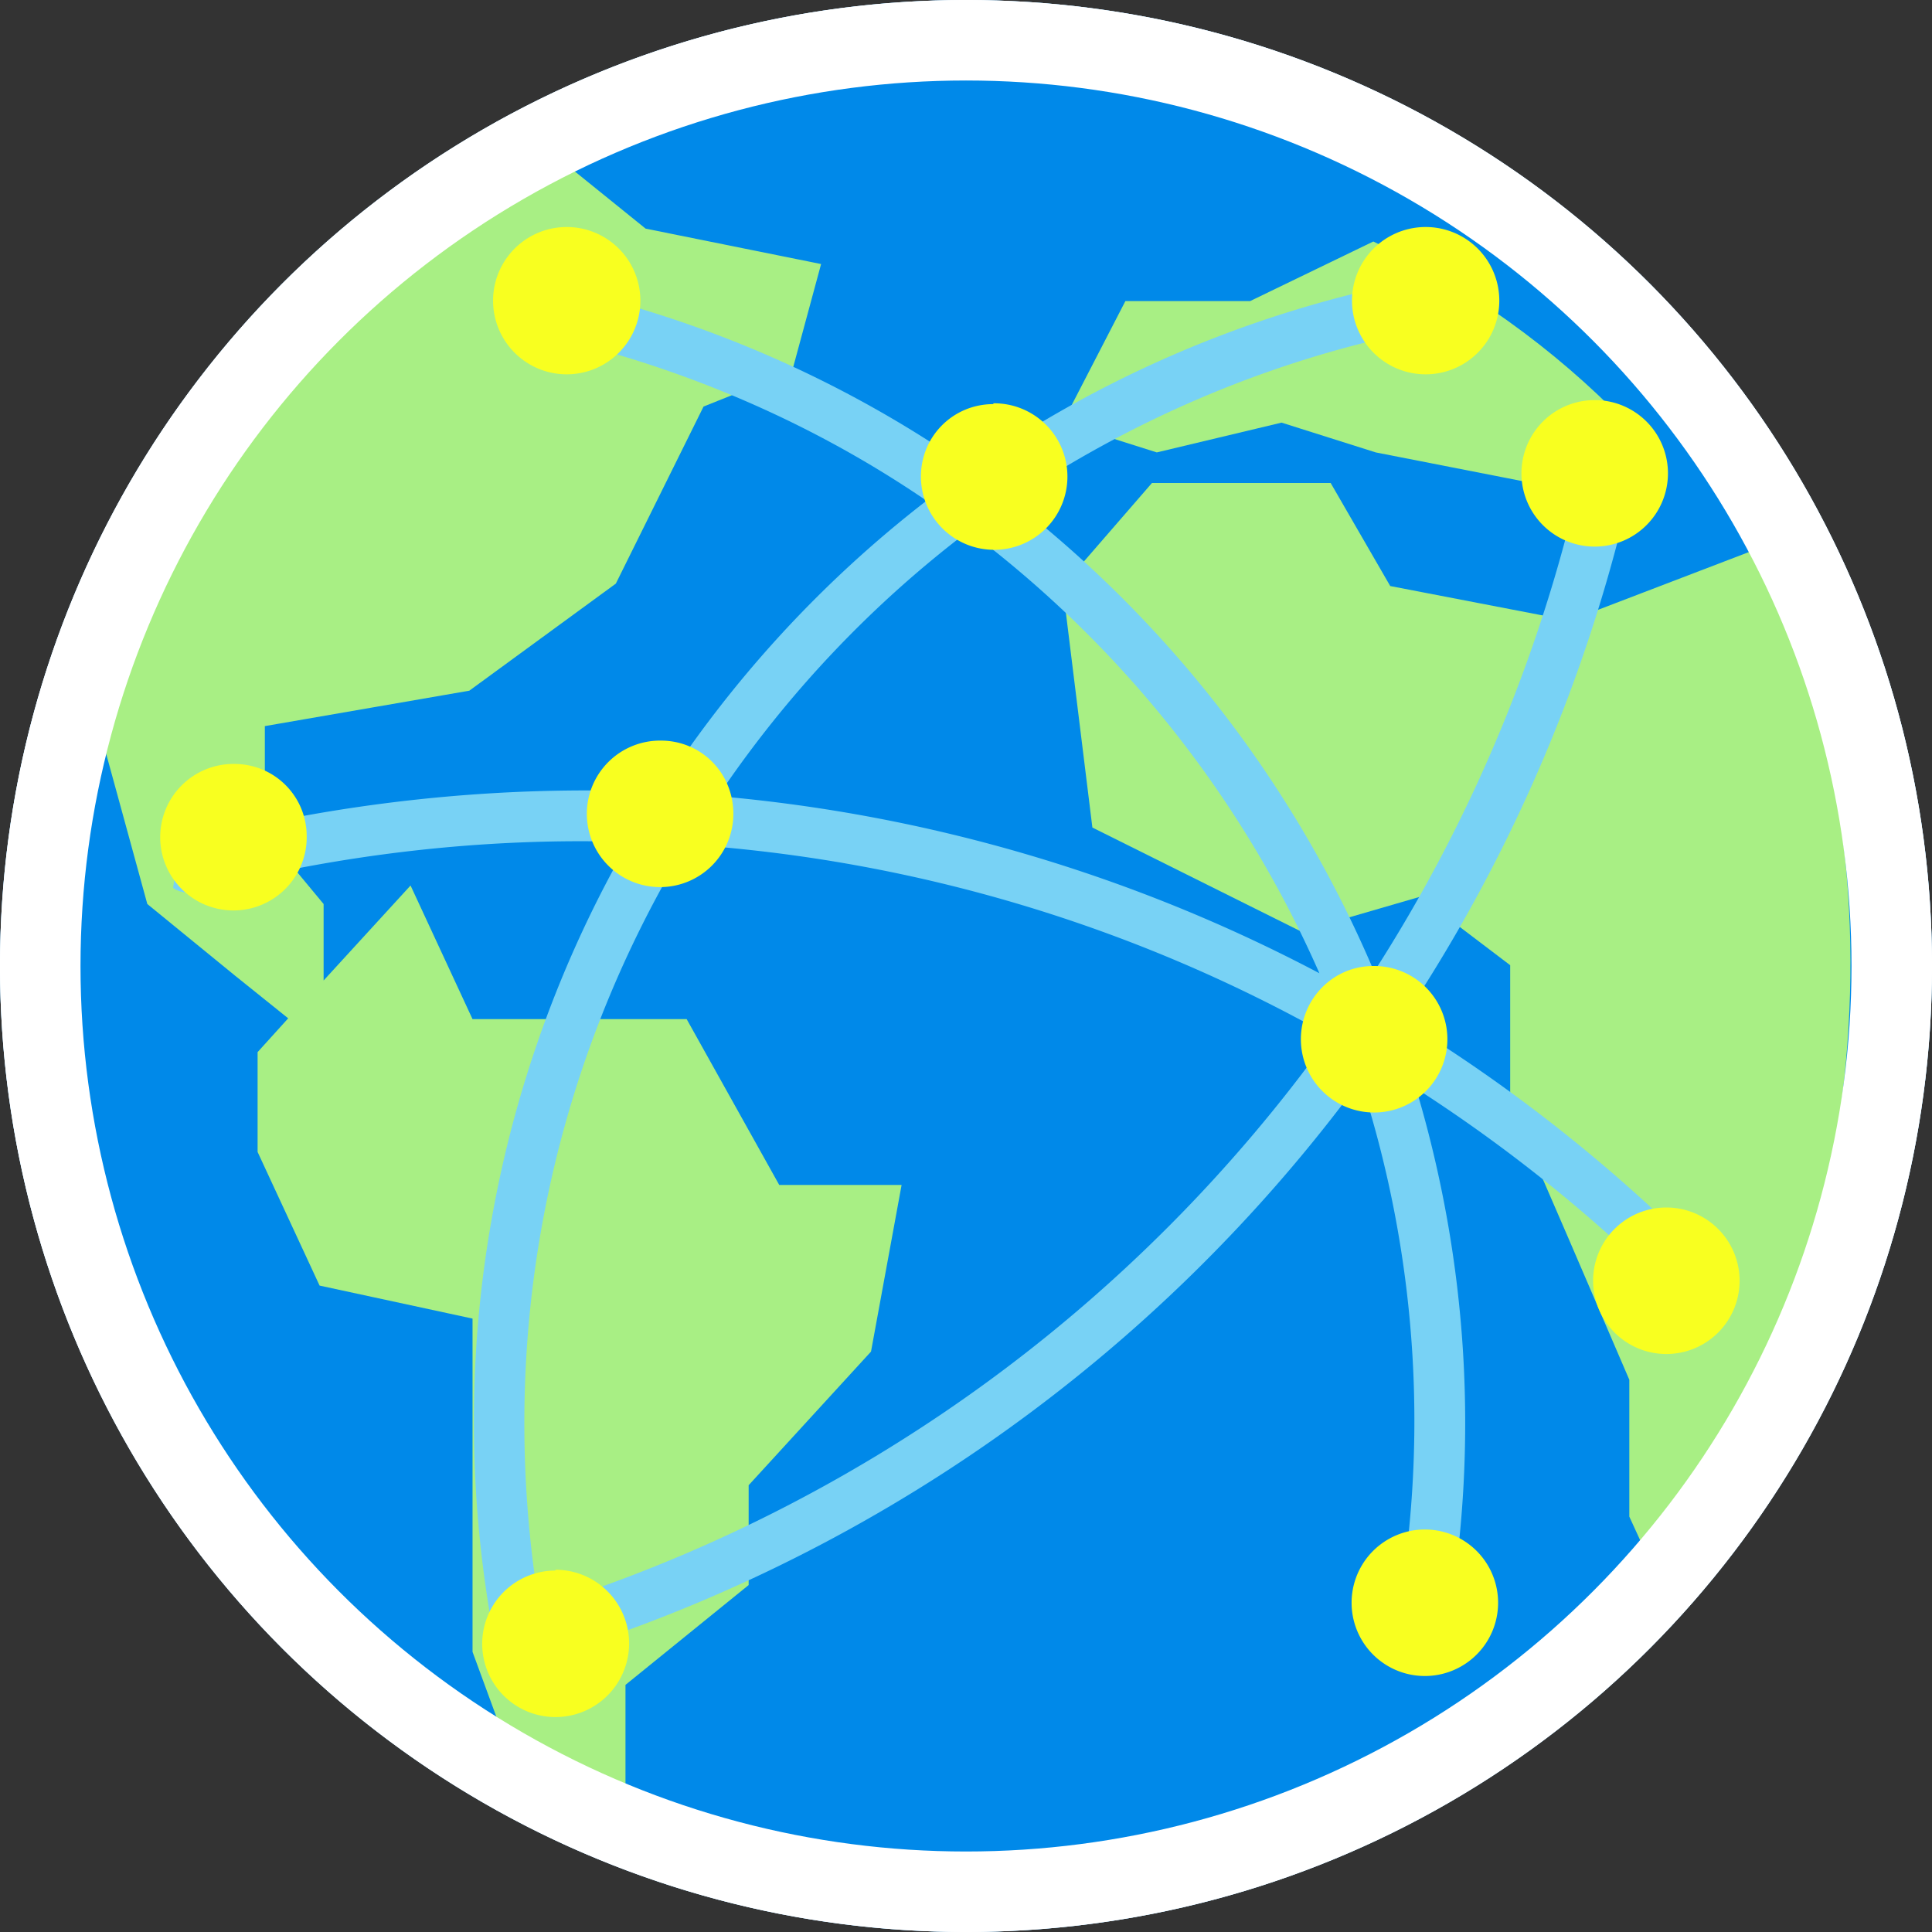 <svg xmlns="http://www.w3.org/2000/svg" xmlns:xlink="http://www.w3.org/1999/xlink" width="24" height="24"><rect width="100%" height="100%" fill="#333333" stroke="none"/><defs><circle id="a" cx="12" cy="12" r="12"/><path id="b" d="m6.98 2 1.04.84 2.18.44-.36 1.33-1.1.44-1.09 2.2-1.82 1.33-2.54.44v1.33l.73.88v.95L5.1 11l.77 1.66h2.66l1.15 2.06h1.52l-.38 2.07-1.52 1.66v1.24l-1.53 1.24V23l-1.14-.41-.76-2.07v-4.14l-1.9-.41-.77-1.66v-1.24l.38-.42-.66-.53-1.09-.89-.63-2.3C2.29 5.76 4.37 3.27 6.98 2Zm9.55 4 .74 1.28 2.23.43 2.22-.85.11-.08c2.02 4.17 1.24 9.14-1.14 13.04l-.45-.98v-1.7l-.74-1.72-.74-1.71v-1.72l-1.12-.85-1.48.43-2.59-1.29-.37-3L14.31 6h2.22Zm.53-3c1.17.56 2.24 1.32 3.14 2.25L19.03 6l-1.94-.38-1.17-.37-1.55.37-1.17-.37.78-1.51h1.55L17.06 3Z"/></defs><g fill="none" fill-rule="evenodd"><use xlink:href="#a" fill="#0089E9" fill-rule="nonzero"/><use xlink:href="#b" fill="#A8EF84" fill-rule="nonzero"/><circle cx="12" cy="12" r="11.5" stroke="#FFF"/><path fill="#78D2F5" fill-rule="nonzero" d="M17.42 12.67a19.71 19.71 0 0 0 2.76-6.28c-.13-.19-.27-.37-.42-.55a.31.31 0 0 0-.15.2 19.09 19.09 0 0 1-2.54 6.03 14.64 14.64 0 0 0-4.5-5.85c1.5-1.01 3.18-1.73 4.98-2.1.1-.02.17-.07.21-.15-.2-.14-.4-.28-.61-.4a14.36 14.36 0 0 0-5.1 2.25 14.36 14.36 0 0 0-5.11-2.25c-.21.12-.42.26-.62.4.04.08.12.13.21.15 1.8.37 3.5 1.09 4.98 2.1a14.47 14.47 0 0 0-3.32 3.62 19.65 19.65 0 0 0-5.96.64l-.08.55c.07.05.17.07.26.05 1.78-.47 3.6-.68 5.4-.62a14.44 14.44 0 0 0-1.7 9.73c.2.15.4.29.61.42a19.67 19.67 0 0 0 10.18-7.19c.72 2.22.87 4.6.4 6.94 0 .1.02.18.07.25.2-.13.41-.27.61-.42.4-2.26.25-4.53-.39-6.67a19.1 19.1 0 0 1 3.48 2.87l.25-.6a19.72 19.72 0 0 0-3.9-3.12ZM12.04 6.6a13.83 13.83 0 0 1 4.35 5.49 19.65 19.65 0 0 0-7.47-2.2 13.81 13.81 0 0 1 3.12-3.3ZM6.7 19.96c-.54-3.3.1-6.62 1.83-9.47a18.81 18.81 0 0 1 7.99 2.38 19.05 19.05 0 0 1-9.82 7.1Z"/><path fill="#F8FF20" fill-rule="nonzero" d="M6.9 19.5a.91.91 0 0 1 0 1.83.91.91 0 0 1 0-1.82Zm10.8-.5a.91.91 0 0 1 0 1.82.91.91 0 0 1 0-1.82Zm3-4a.91.91 0 0 1 0 1.82.91.91 0 0 1 0-1.82Zm-3.64-3a.91.91 0 1 1-.9.91c0-.5.4-.91.9-.91ZM2.91 9.49c.5 0 .9.4.9.9a.91.91 0 1 1-.9-.9Zm5.3-.29c.5 0 .9.4.9.91a.91.91 0 1 1-.9-.91Zm4.13-4.19a.91.91 0 1 1-.9.91c0-.5.4-.9.9-.9Zm7.47-.04a.91.91 0 0 1 0 1.82.91.91 0 0 1 0-1.82Zm-2.1-2.15a.91.91 0 0 1 0 1.83.91.91 0 0 1 0-1.83Zm-10.67 0a.91.91 0 0 1 0 1.83.91.91 0 0 1 0-1.83Z"/><path fill="#FFF" fill-rule="nonzero" d="M12 0a12 12 0 1 0 0 24 12 12 0 0 0 0-24Zm0 .96a11.04 11.04 0 1 1 0 22.08A11.04 11.04 0 0 1 12 .96Z"/></g></svg>